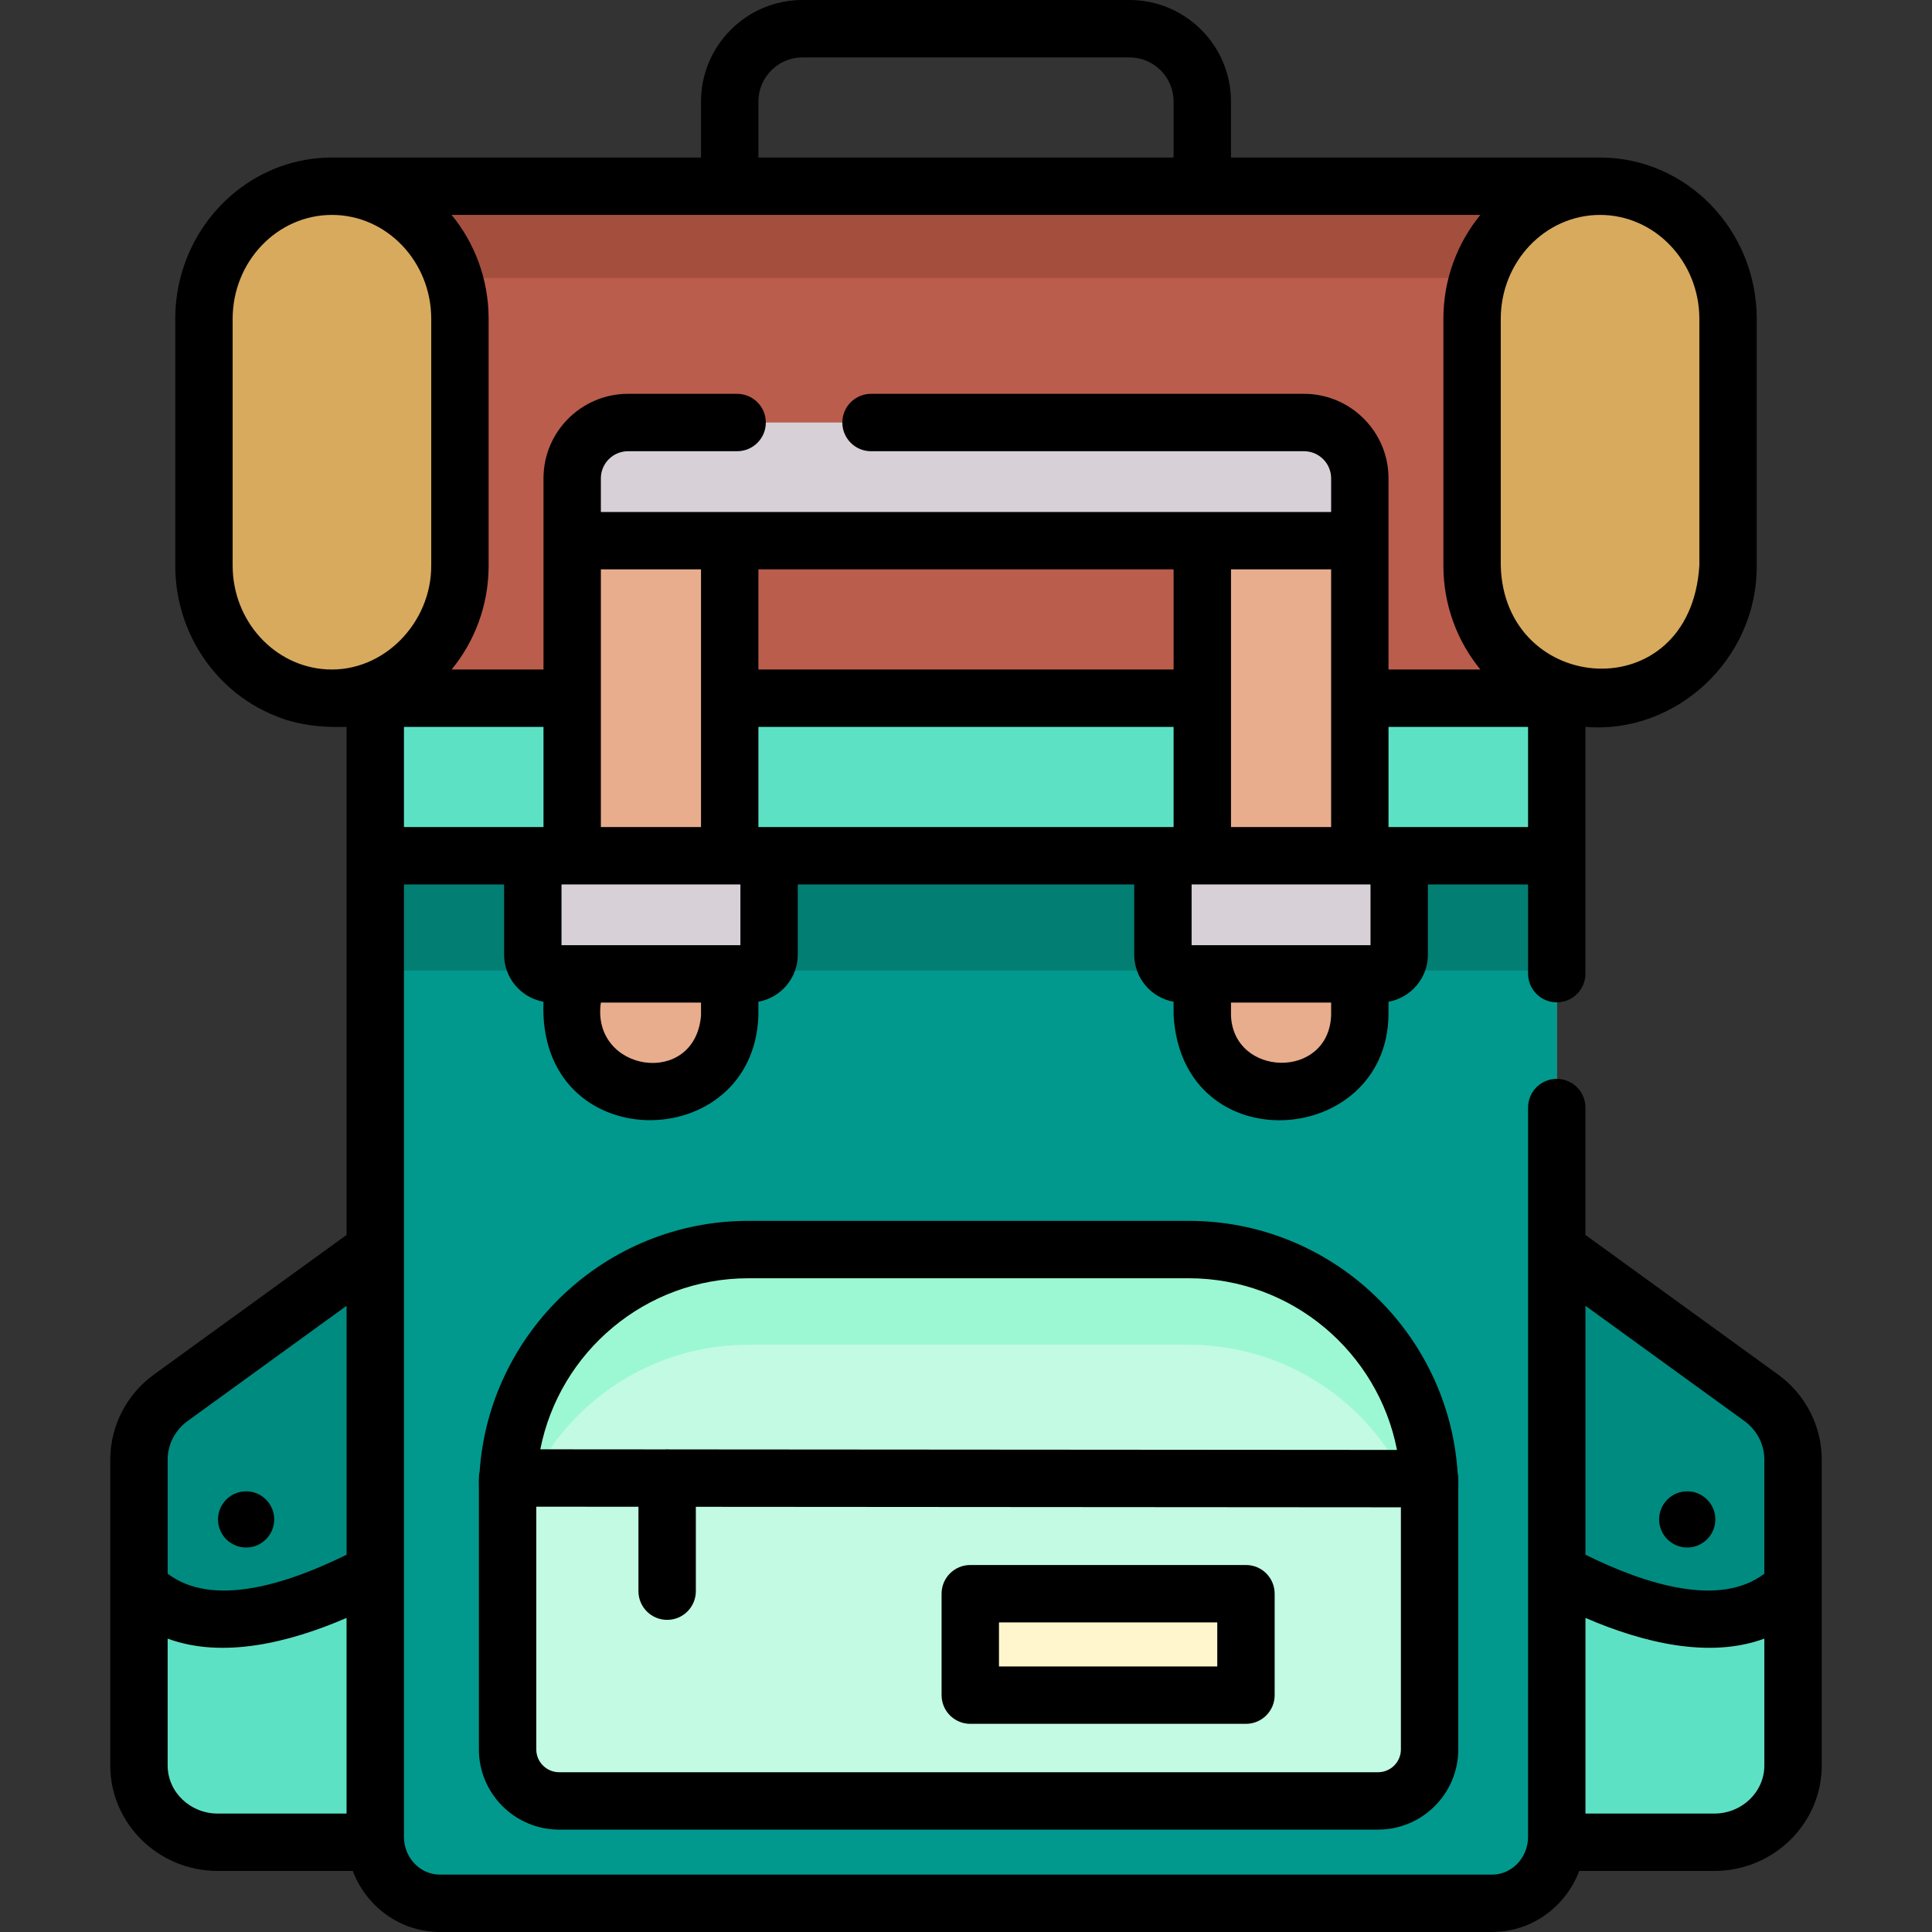 <svg width="130" height="130" viewBox="0 0 130 130" fill="none" xmlns="http://www.w3.org/2000/svg">
<rect x="0" y="0" width="130" height="130" fill="#333333" stroke="none"/>
<g clip-path="url(#clip0)">
<path d="M104.751 40.851V123.598C104.751 126.069 102.802 128.069 100.4 128.069H29.601C27.196 128.069 25.25 126.069 25.25 123.598V40.851C25.25 38.382 27.196 36.38 29.601 36.38H100.4C102.802 36.38 104.751 38.382 104.751 40.851Z" fill="#5DE1C4"/>
<path d="M104.751 57.581V123.598C104.751 126.069 102.802 128.069 100.4 128.069H29.601C27.196 128.069 25.25 126.069 25.25 123.598V57.581H104.751Z" fill="#037E73"/>
<path d="M104.751 65.304V123.598C104.751 126.069 102.802 128.069 100.4 128.069H29.601C27.196 128.069 25.25 126.069 25.25 123.598V65.304H104.751Z" fill="#01998D"/>
<path d="M25.25 84.08V123.962H14.65C11.722 123.962 9.351 121.648 9.351 118.794V98.204C9.351 96.569 10.143 95.032 11.486 94.057L25.25 84.08Z" fill="#008B81"/>
<path d="M25.25 105.794V123.962H14.65C11.722 123.962 9.351 121.649 9.351 118.795V106.758C11.648 109.098 16.227 110.58 25.25 105.794Z" fill="#5DE1C4"/>
<path d="M104.75 84.08V123.962H115.349C118.278 123.962 120.649 121.648 120.649 118.794V98.204C120.649 96.569 119.857 95.032 118.513 94.057L104.75 84.08Z" fill="#008B81"/>
<path d="M104.75 105.794V123.962H115.349C118.278 123.962 120.649 121.649 120.649 118.795V106.758C118.352 109.098 113.773 110.58 104.75 105.794Z" fill="#5DE1C4"/>
<path d="M116.276 21.459V38.053C116.276 42.982 112.422 46.98 107.665 46.98H22.336C17.579 46.98 13.723 42.982 13.723 38.053V21.459C13.723 16.527 17.579 12.531 22.336 12.531H107.665C112.422 12.531 116.276 16.527 116.276 21.459Z" fill="#A44F3E"/>
<path d="M116.276 27.637V38.053C116.276 42.982 112.422 46.98 107.665 46.98H22.336C17.579 46.98 13.723 42.982 13.723 38.053V27.637C13.723 22.705 17.579 18.71 22.336 18.71H107.665C112.422 18.71 116.276 22.705 116.276 27.637Z" fill="#BB5D4C"/>
<path d="M30.948 21.458V38.053C30.948 42.983 27.092 46.98 22.336 46.98C17.579 46.98 13.723 42.983 13.723 38.053V21.458C13.723 16.528 17.579 12.531 22.336 12.531C27.092 12.531 30.948 16.528 30.948 21.458Z" fill="#D8AA5E"/>
<path d="M116.277 21.458V38.053C116.277 42.983 112.421 46.98 107.664 46.98C102.907 46.98 99.052 42.983 99.052 38.053V21.458C99.052 16.528 102.907 12.531 107.664 12.531C112.421 12.53 116.277 16.528 116.277 21.458Z" fill="#D8AA5E"/>
<path d="M91.499 36.38H38.5V32.186C38.5 30.112 40.181 28.43 42.255 28.43H87.744C89.818 28.43 91.5 30.112 91.5 32.186V36.38H91.499Z" fill="#D7D0D6"/>
<path d="M43.951 73.48C41.183 73.663 38.494 71.28 38.5 68.331V36.38H49.1V68.332C49.1 71.175 46.795 73.48 43.951 73.48Z" fill="#E8AD8C"/>
<path d="M50.455 65.53H37.145C36.43 65.53 35.85 64.95 35.85 64.235V58.875C35.85 58.16 36.43 57.58 37.145 57.58H50.455C51.17 57.58 51.75 58.16 51.75 58.875V64.235C51.75 64.95 51.17 65.53 50.455 65.53Z" fill="#D7D0D6"/>
<path d="M86.351 73.48C83.582 73.663 80.894 71.28 80.899 68.331V36.38H91.499V68.332C91.499 71.175 89.194 73.48 86.351 73.48Z" fill="#E8AD8C"/>
<path d="M92.855 65.53H79.545C78.83 65.53 78.25 64.95 78.25 64.235V58.875C78.25 58.16 78.83 57.58 79.545 57.58H92.855C93.57 57.58 94.15 58.16 94.15 58.875V64.235C94.15 64.95 93.57 65.53 92.855 65.53Z" fill="#D7D0D6"/>
<path d="M96.194 100.285V117.713C96.194 119.628 94.642 121.181 92.726 121.181H37.622C35.707 121.181 34.154 119.628 34.154 117.713V100.285C34.154 91.335 41.409 84.08 50.359 84.08H79.989C88.94 84.08 96.194 91.335 96.194 100.285Z" fill="#9CF8D2"/>
<path d="M96.194 106.69V117.713C96.194 119.628 94.642 121.181 92.726 121.181H37.622C35.707 121.181 34.154 119.628 34.154 117.713V106.69C34.154 97.739 41.409 90.485 50.359 90.485H79.989C88.94 90.485 96.194 97.739 96.194 106.69Z" fill="#C2FAE3"/>
<path d="M65.288 107.237H83.837V114.062H65.288V107.237Z" fill="#FFF6CE"/>
<path d="M98.081 99.088C97.462 89.644 89.587 82.149 79.989 82.149H50.359C40.784 82.149 32.923 89.61 32.273 99.023C32.193 99.377 32.224 99.941 32.224 100.285V117.713C32.224 120.689 34.645 123.11 37.621 123.11H92.727C95.703 123.11 98.124 120.689 98.124 117.713V100.285C98.125 99.954 98.154 99.427 98.081 99.088ZM50.359 86.011H79.989C86.929 86.011 92.725 90.99 94 97.563L45.049 97.527C44.996 97.523 44.944 97.519 44.891 97.519C44.839 97.519 44.788 97.523 44.737 97.527L36.356 97.521C37.647 90.968 43.434 86.011 50.359 86.011ZM92.727 119.249H37.621C36.774 119.249 36.085 118.559 36.085 117.713V101.382L42.96 101.387V107.066C42.96 108.133 43.825 108.997 44.891 108.997C45.957 108.997 46.822 108.133 46.822 107.066V101.39L94.263 101.424V117.713C94.263 118.56 93.574 119.249 92.727 119.249Z" fill="black"/>
<path d="M16.561 104.129C17.605 104.129 18.451 103.282 18.451 102.238C18.451 101.194 17.605 100.347 16.561 100.347C15.517 100.347 14.67 101.194 14.67 102.238C14.67 103.282 15.517 104.129 16.561 104.129Z" fill="black"/>
<path d="M119.647 92.494L106.681 83.096V74.525C106.681 73.459 105.817 72.594 104.751 72.594C103.685 72.594 102.82 73.459 102.82 74.525L102.819 123.624C102.805 125.013 101.726 126.139 100.4 126.139H29.6C28.269 126.139 27.185 125.003 27.181 123.606L27.181 59.512H33.92V64.235C33.92 65.817 35.065 67.133 36.569 67.406C36.135 77.924 50.713 77.821 51.031 68.331V67.406C52.535 67.133 53.681 65.817 53.681 64.235V59.512H76.319V64.235C76.319 65.817 77.464 67.133 78.969 67.406V68.331C79.562 78.207 93.252 77.24 93.43 68.331V67.406C94.934 67.133 96.08 65.817 96.08 64.235V59.512H102.82V65.515C102.82 66.581 103.684 67.445 104.751 67.445C105.817 67.445 106.681 66.581 106.681 65.515V48.911C112.74 49.417 118.244 44.403 118.207 38.052V21.458C118.207 15.471 113.478 10.6 107.664 10.6H82.83V6.831C82.831 3.064 79.766 0 76 0H54C50.234 0 47.17 3.064 47.17 6.831V10.6H22.336C17.43 10.6 13.297 14.068 12.125 18.748C11.908 19.615 11.793 20.523 11.793 21.458V38.052C11.793 41.552 13.41 44.668 15.914 46.655C16.747 47.306 17.733 47.918 19.204 48.422C20.191 48.736 21.52 48.97 23.319 48.911V83.095L10.352 92.494C8.516 93.827 7.42 95.961 7.42 98.204V118.794C7.42 122.708 10.664 125.892 14.65 125.892H23.738C24.645 128.292 26.93 129.999 29.601 129.999H100.4C103.071 129.999 105.356 128.292 106.263 125.892H115.349C119.336 125.892 122.58 122.708 122.58 118.794V98.204C122.58 95.962 121.484 93.827 119.647 92.494ZM30.389 14.461H99.611C98.06 16.352 97.122 18.794 97.122 21.458V38.053C97.122 40.717 98.06 43.158 99.611 45.05H93.43V36.38V32.186C93.43 29.051 90.88 26.5 87.745 26.5H58.61C57.544 26.5 56.679 27.365 56.679 28.431C56.679 29.497 57.544 30.362 58.61 30.362H87.745C88.751 30.362 89.569 31.18 89.569 32.186V34.45H40.431V32.186C40.431 31.18 41.25 30.362 42.256 30.362H49.6C50.666 30.362 51.531 29.497 51.531 28.431C51.531 27.365 50.666 26.5 49.6 26.5H42.256C39.121 26.5 36.57 29.051 36.57 32.186V36.38V45.05H30.389C31.941 43.158 32.879 40.717 32.879 38.053V21.458C32.879 18.794 31.941 16.352 30.389 14.461ZM78.969 38.311V45.05H51.031V38.311H78.969ZM89.569 38.311V55.65H82.831V38.311H89.569ZM40.431 38.311H47.17V55.65H40.431V38.311ZM51.031 55.65V48.911H78.969V55.65H51.031ZM47.17 68.331C46.764 73.224 39.753 72.146 40.431 67.461H47.17V68.331ZM49.82 63.599H49.1H38.501H37.782V59.512H49.82V63.599H49.82ZM89.569 68.331C89.386 72.667 82.99 72.477 82.831 68.331V67.461H89.569V68.331ZM92.219 63.599H91.5H80.9H80.181V59.512H92.219V63.599H92.219ZM102.82 55.65H93.43V48.911H102.82V55.65ZM114.346 21.458V38.052C113.741 47.784 101.197 46.816 100.983 38.052V21.458C100.983 17.6 103.98 14.461 107.665 14.461C111.349 14.461 114.346 17.6 114.346 21.458ZM51.031 6.831C51.031 5.194 52.363 3.861 54 3.861H76C77.637 3.861 78.969 5.194 78.969 6.831V10.6H51.031V6.831H51.031ZM21.992 45.041C18.467 44.853 15.654 41.79 15.654 38.053V21.458C15.654 17.6 18.651 14.461 22.336 14.461C26.02 14.461 29.017 17.6 29.017 21.458V38.053C29.031 41.901 25.822 45.246 21.992 45.041ZM36.57 48.911V55.65H27.181V48.911H36.57ZM12.62 95.62L23.32 87.864V104.613C19.253 106.623 14.285 108.175 11.282 105.89V98.204C11.281 97.194 11.782 96.228 12.62 95.62ZM11.281 118.795V110.26C14.965 111.615 19.403 110.557 23.319 108.866V122.031H14.651C12.793 122.031 11.281 120.579 11.281 118.795ZM117.38 95.62C118.218 96.228 118.719 97.194 118.719 98.204V105.89C115.716 108.176 110.748 106.624 106.682 104.614V87.865L117.38 95.62ZM118.719 118.795C118.719 120.579 117.207 122.031 115.35 122.031H106.682V108.866C110.599 110.557 115.037 111.615 118.719 110.259V118.795H118.719Z" fill="black"/>
<path d="M113.53 104.129C114.575 104.129 115.421 103.282 115.421 102.238C115.421 101.194 114.575 100.347 113.53 100.347C112.486 100.347 111.64 101.194 111.64 102.238C111.64 103.282 112.486 104.129 113.53 104.129Z" fill="black"/>
<path d="M83.838 105.306H65.288C64.222 105.306 63.357 106.17 63.357 107.237V114.062C63.357 115.128 64.222 115.993 65.288 115.993H83.838C84.904 115.993 85.769 115.128 85.769 114.062V107.237C85.769 106.17 84.904 105.306 83.838 105.306ZM81.907 112.132H67.219V109.167H81.907V112.132Z" fill="black"/>
</g>
<defs>
<clipPath id="clip0">
<rect width="130" height="130" fill="white"/>
</clipPath>
</defs>
</svg>
